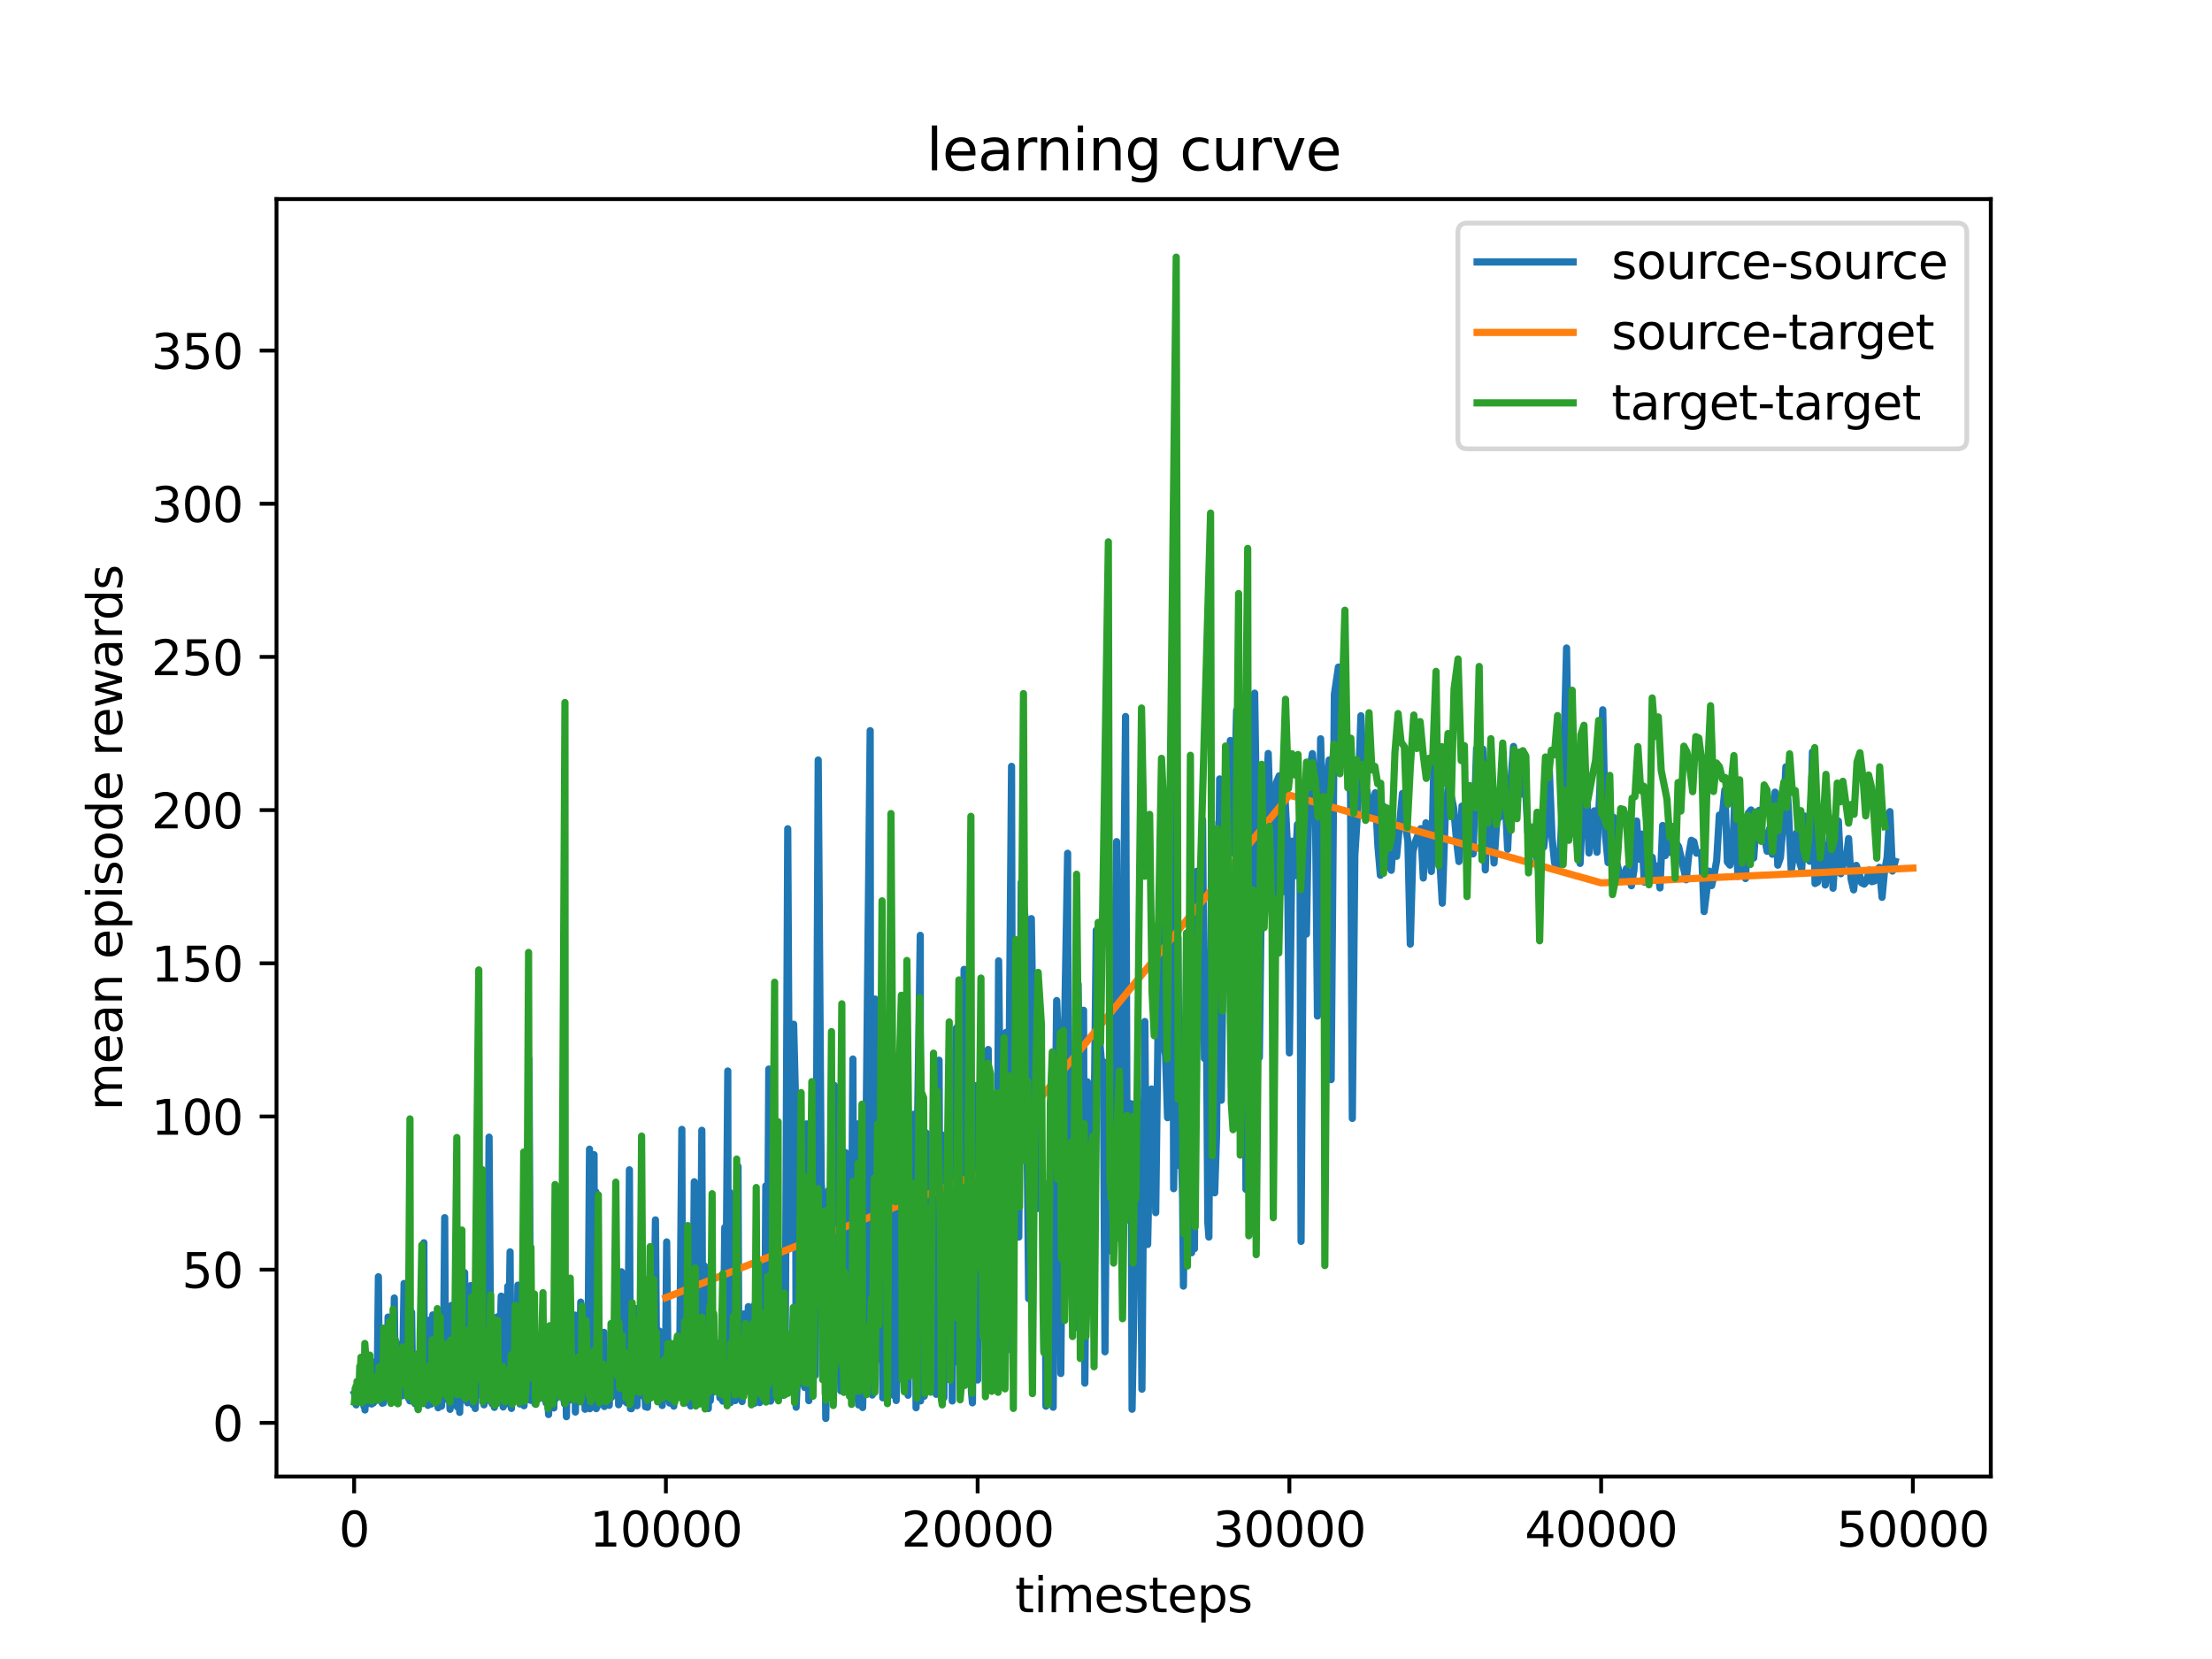 <?xml version="1.0" encoding="utf-8" standalone="no"?>
<!DOCTYPE svg PUBLIC "-//W3C//DTD SVG 1.1//EN"
  "http://www.w3.org/Graphics/SVG/1.1/DTD/svg11.dtd">
<svg xmlns:xlink="http://www.w3.org/1999/xlink" width="460.8pt" height="345.6pt" viewBox="0 0 460.8 345.6" xmlns="http://www.w3.org/2000/svg" version="1.1">
 <defs>
  <style type="text/css">*{stroke-linejoin: round; stroke-linecap: butt}</style>
 </defs>
 <g id="figure_1">
  <g id="patch_1">
   <path d="M 0 345.6 
L 460.8 345.6 
L 460.8 0 
L 0 0 
z
" style="fill: #ffffff"/>
  </g>
  <g id="axes_1">
   <g id="patch_2">
    <path d="M 57.6 307.584 
L 414.72 307.584 
L 414.72 41.472 
L 57.6 41.472 
z
" style="fill: #ffffff"/>
   </g>
   <g id="matplotlib.axis_1">
    <g id="xtick_1">
     <g id="line2d_1">
      <defs>
       <path id="me30d020378" d="M 0 0 
L 0 3.5 
" style="stroke: #000000; stroke-width: 0.8"/>
      </defs>
      <g>
       <use xlink:href="#me30d020378" x="73.774" y="307.584" style="stroke: #000000; stroke-width: 0.8"/>
      </g>
     </g>
     <g id="text_1">
      <!-- 0 -->
      <g transform="translate(70.593 322.182) scale(0.1 -0.1)">
       <defs>
        <path id="DejaVuSans-30" d="M 2034 4250 
Q 1547 4250 1301 3770 
Q 1056 3291 1056 2328 
Q 1056 1369 1301 889 
Q 1547 409 2034 409 
Q 2525 409 2770 889 
Q 3016 1369 3016 2328 
Q 3016 3291 2770 3770 
Q 2525 4250 2034 4250 
z
M 2034 4750 
Q 2819 4750 3233 4129 
Q 3647 3509 3647 2328 
Q 3647 1150 3233 529 
Q 2819 -91 2034 -91 
Q 1250 -91 836 529 
Q 422 1150 422 2328 
Q 422 3509 836 4129 
Q 1250 4750 2034 4750 
z
" transform="scale(0.016)"/>
       </defs>
       <use xlink:href="#DejaVuSans-30"/>
      </g>
     </g>
    </g>
    <g id="xtick_2">
     <g id="line2d_2">
      <g>
       <use xlink:href="#me30d020378" x="138.717" y="307.584" style="stroke: #000000; stroke-width: 0.8"/>
      </g>
     </g>
     <g id="text_2">
      <!-- 10000 -->
      <g transform="translate(122.811 322.182) scale(0.1 -0.1)">
       <defs>
        <path id="DejaVuSans-31" d="M 794 531 
L 1825 531 
L 1825 4091 
L 703 3866 
L 703 4441 
L 1819 4666 
L 2450 4666 
L 2450 531 
L 3481 531 
L 3481 0 
L 794 0 
L 794 531 
z
" transform="scale(0.016)"/>
       </defs>
       <use xlink:href="#DejaVuSans-31"/>
       <use xlink:href="#DejaVuSans-30" x="63.623"/>
       <use xlink:href="#DejaVuSans-30" x="127.246"/>
       <use xlink:href="#DejaVuSans-30" x="190.869"/>
       <use xlink:href="#DejaVuSans-30" x="254.492"/>
      </g>
     </g>
    </g>
    <g id="xtick_3">
     <g id="line2d_3">
      <g>
       <use xlink:href="#me30d020378" x="203.659" y="307.584" style="stroke: #000000; stroke-width: 0.8"/>
      </g>
     </g>
     <g id="text_3">
      <!-- 20000 -->
      <g transform="translate(187.753 322.182) scale(0.1 -0.1)">
       <defs>
        <path id="DejaVuSans-32" d="M 1228 531 
L 3431 531 
L 3431 0 
L 469 0 
L 469 531 
Q 828 903 1448 1529 
Q 2069 2156 2228 2338 
Q 2531 2678 2651 2914 
Q 2772 3150 2772 3378 
Q 2772 3750 2511 3984 
Q 2250 4219 1831 4219 
Q 1534 4219 1204 4116 
Q 875 4013 500 3803 
L 500 4441 
Q 881 4594 1212 4672 
Q 1544 4750 1819 4750 
Q 2544 4750 2975 4387 
Q 3406 4025 3406 3419 
Q 3406 3131 3298 2873 
Q 3191 2616 2906 2266 
Q 2828 2175 2409 1742 
Q 1991 1309 1228 531 
z
" transform="scale(0.016)"/>
       </defs>
       <use xlink:href="#DejaVuSans-32"/>
       <use xlink:href="#DejaVuSans-30" x="63.623"/>
       <use xlink:href="#DejaVuSans-30" x="127.246"/>
       <use xlink:href="#DejaVuSans-30" x="190.869"/>
       <use xlink:href="#DejaVuSans-30" x="254.492"/>
      </g>
     </g>
    </g>
    <g id="xtick_4">
     <g id="line2d_4">
      <g>
       <use xlink:href="#me30d020378" x="268.602" y="307.584" style="stroke: #000000; stroke-width: 0.8"/>
      </g>
     </g>
     <g id="text_4">
      <!-- 30000 -->
      <g transform="translate(252.696 322.182) scale(0.1 -0.1)">
       <defs>
        <path id="DejaVuSans-33" d="M 2597 2516 
Q 3050 2419 3304 2112 
Q 3559 1806 3559 1356 
Q 3559 666 3084 287 
Q 2609 -91 1734 -91 
Q 1441 -91 1130 -33 
Q 819 25 488 141 
L 488 750 
Q 750 597 1062 519 
Q 1375 441 1716 441 
Q 2309 441 2620 675 
Q 2931 909 2931 1356 
Q 2931 1769 2642 2001 
Q 2353 2234 1838 2234 
L 1294 2234 
L 1294 2753 
L 1863 2753 
Q 2328 2753 2575 2939 
Q 2822 3125 2822 3475 
Q 2822 3834 2567 4026 
Q 2313 4219 1838 4219 
Q 1578 4219 1281 4162 
Q 984 4106 628 3988 
L 628 4550 
Q 988 4650 1302 4700 
Q 1616 4750 1894 4750 
Q 2613 4750 3031 4423 
Q 3450 4097 3450 3541 
Q 3450 3153 3228 2886 
Q 3006 2619 2597 2516 
z
" transform="scale(0.016)"/>
       </defs>
       <use xlink:href="#DejaVuSans-33"/>
       <use xlink:href="#DejaVuSans-30" x="63.623"/>
       <use xlink:href="#DejaVuSans-30" x="127.246"/>
       <use xlink:href="#DejaVuSans-30" x="190.869"/>
       <use xlink:href="#DejaVuSans-30" x="254.492"/>
      </g>
     </g>
    </g>
    <g id="xtick_5">
     <g id="line2d_5">
      <g>
       <use xlink:href="#me30d020378" x="333.545" y="307.584" style="stroke: #000000; stroke-width: 0.8"/>
      </g>
     </g>
     <g id="text_5">
      <!-- 40000 -->
      <g transform="translate(317.638 322.182) scale(0.1 -0.1)">
       <defs>
        <path id="DejaVuSans-34" d="M 2419 4116 
L 825 1625 
L 2419 1625 
L 2419 4116 
z
M 2253 4666 
L 3047 4666 
L 3047 1625 
L 3713 1625 
L 3713 1100 
L 3047 1100 
L 3047 0 
L 2419 0 
L 2419 1100 
L 313 1100 
L 313 1709 
L 2253 4666 
z
" transform="scale(0.016)"/>
       </defs>
       <use xlink:href="#DejaVuSans-34"/>
       <use xlink:href="#DejaVuSans-30" x="63.623"/>
       <use xlink:href="#DejaVuSans-30" x="127.246"/>
       <use xlink:href="#DejaVuSans-30" x="190.869"/>
       <use xlink:href="#DejaVuSans-30" x="254.492"/>
      </g>
     </g>
    </g>
    <g id="xtick_6">
     <g id="line2d_6">
      <g>
       <use xlink:href="#me30d020378" x="398.487" y="307.584" style="stroke: #000000; stroke-width: 0.8"/>
      </g>
     </g>
     <g id="text_6">
      <!-- 50000 -->
      <g transform="translate(382.581 322.182) scale(0.1 -0.1)">
       <defs>
        <path id="DejaVuSans-35" d="M 691 4666 
L 3169 4666 
L 3169 4134 
L 1269 4134 
L 1269 2991 
Q 1406 3038 1543 3061 
Q 1681 3084 1819 3084 
Q 2600 3084 3056 2656 
Q 3513 2228 3513 1497 
Q 3513 744 3044 326 
Q 2575 -91 1722 -91 
Q 1428 -91 1123 -41 
Q 819 9 494 109 
L 494 744 
Q 775 591 1075 516 
Q 1375 441 1709 441 
Q 2250 441 2565 725 
Q 2881 1009 2881 1497 
Q 2881 1984 2565 2268 
Q 2250 2553 1709 2553 
Q 1456 2553 1204 2497 
Q 953 2441 691 2322 
L 691 4666 
z
" transform="scale(0.016)"/>
       </defs>
       <use xlink:href="#DejaVuSans-35"/>
       <use xlink:href="#DejaVuSans-30" x="63.623"/>
       <use xlink:href="#DejaVuSans-30" x="127.246"/>
       <use xlink:href="#DejaVuSans-30" x="190.869"/>
       <use xlink:href="#DejaVuSans-30" x="254.492"/>
      </g>
     </g>
    </g>
    <g id="text_7">
     <!-- timesteps -->
     <g transform="translate(211.444 335.861) scale(0.1 -0.1)">
      <defs>
       <path id="DejaVuSans-74" d="M 1172 4494 
L 1172 3500 
L 2356 3500 
L 2356 3053 
L 1172 3053 
L 1172 1153 
Q 1172 725 1289 603 
Q 1406 481 1766 481 
L 2356 481 
L 2356 0 
L 1766 0 
Q 1100 0 847 248 
Q 594 497 594 1153 
L 594 3053 
L 172 3053 
L 172 3500 
L 594 3500 
L 594 4494 
L 1172 4494 
z
" transform="scale(0.016)"/>
       <path id="DejaVuSans-69" d="M 603 3500 
L 1178 3500 
L 1178 0 
L 603 0 
L 603 3500 
z
M 603 4863 
L 1178 4863 
L 1178 4134 
L 603 4134 
L 603 4863 
z
" transform="scale(0.016)"/>
       <path id="DejaVuSans-6d" d="M 3328 2828 
Q 3544 3216 3844 3400 
Q 4144 3584 4550 3584 
Q 5097 3584 5394 3201 
Q 5691 2819 5691 2113 
L 5691 0 
L 5113 0 
L 5113 2094 
Q 5113 2597 4934 2840 
Q 4756 3084 4391 3084 
Q 3944 3084 3684 2787 
Q 3425 2491 3425 1978 
L 3425 0 
L 2847 0 
L 2847 2094 
Q 2847 2600 2669 2842 
Q 2491 3084 2119 3084 
Q 1678 3084 1418 2786 
Q 1159 2488 1159 1978 
L 1159 0 
L 581 0 
L 581 3500 
L 1159 3500 
L 1159 2956 
Q 1356 3278 1631 3431 
Q 1906 3584 2284 3584 
Q 2666 3584 2933 3390 
Q 3200 3197 3328 2828 
z
" transform="scale(0.016)"/>
       <path id="DejaVuSans-65" d="M 3597 1894 
L 3597 1613 
L 953 1613 
Q 991 1019 1311 708 
Q 1631 397 2203 397 
Q 2534 397 2845 478 
Q 3156 559 3463 722 
L 3463 178 
Q 3153 47 2828 -22 
Q 2503 -91 2169 -91 
Q 1331 -91 842 396 
Q 353 884 353 1716 
Q 353 2575 817 3079 
Q 1281 3584 2069 3584 
Q 2775 3584 3186 3129 
Q 3597 2675 3597 1894 
z
M 3022 2063 
Q 3016 2534 2758 2815 
Q 2500 3097 2075 3097 
Q 1594 3097 1305 2825 
Q 1016 2553 972 2059 
L 3022 2063 
z
" transform="scale(0.016)"/>
       <path id="DejaVuSans-73" d="M 2834 3397 
L 2834 2853 
Q 2591 2978 2328 3040 
Q 2066 3103 1784 3103 
Q 1356 3103 1142 2972 
Q 928 2841 928 2578 
Q 928 2378 1081 2264 
Q 1234 2150 1697 2047 
L 1894 2003 
Q 2506 1872 2764 1633 
Q 3022 1394 3022 966 
Q 3022 478 2636 193 
Q 2250 -91 1575 -91 
Q 1294 -91 989 -36 
Q 684 19 347 128 
L 347 722 
Q 666 556 975 473 
Q 1284 391 1588 391 
Q 1994 391 2212 530 
Q 2431 669 2431 922 
Q 2431 1156 2273 1281 
Q 2116 1406 1581 1522 
L 1381 1569 
Q 847 1681 609 1914 
Q 372 2147 372 2553 
Q 372 3047 722 3315 
Q 1072 3584 1716 3584 
Q 2034 3584 2315 3537 
Q 2597 3491 2834 3397 
z
" transform="scale(0.016)"/>
       <path id="DejaVuSans-70" d="M 1159 525 
L 1159 -1331 
L 581 -1331 
L 581 3500 
L 1159 3500 
L 1159 2969 
Q 1341 3281 1617 3432 
Q 1894 3584 2278 3584 
Q 2916 3584 3314 3078 
Q 3713 2572 3713 1747 
Q 3713 922 3314 415 
Q 2916 -91 2278 -91 
Q 1894 -91 1617 61 
Q 1341 213 1159 525 
z
M 3116 1747 
Q 3116 2381 2855 2742 
Q 2594 3103 2138 3103 
Q 1681 3103 1420 2742 
Q 1159 2381 1159 1747 
Q 1159 1113 1420 752 
Q 1681 391 2138 391 
Q 2594 391 2855 752 
Q 3116 1113 3116 1747 
z
" transform="scale(0.016)"/>
      </defs>
      <use xlink:href="#DejaVuSans-74"/>
      <use xlink:href="#DejaVuSans-69" x="39.209"/>
      <use xlink:href="#DejaVuSans-6d" x="66.992"/>
      <use xlink:href="#DejaVuSans-65" x="164.404"/>
      <use xlink:href="#DejaVuSans-73" x="225.928"/>
      <use xlink:href="#DejaVuSans-74" x="278.027"/>
      <use xlink:href="#DejaVuSans-65" x="317.236"/>
      <use xlink:href="#DejaVuSans-70" x="378.76"/>
      <use xlink:href="#DejaVuSans-73" x="442.236"/>
     </g>
    </g>
   </g>
   <g id="matplotlib.axis_2">
    <g id="ytick_1">
     <g id="line2d_7">
      <defs>
       <path id="md73b7f9ef2" d="M 0 0 
L -3.5 0 
" style="stroke: #000000; stroke-width: 0.8"/>
      </defs>
      <g>
       <use xlink:href="#md73b7f9ef2" x="57.6" y="296.401" style="stroke: #000000; stroke-width: 0.8"/>
      </g>
     </g>
     <g id="text_8">
      <!-- 0 -->
      <g transform="translate(44.237 300.201) scale(0.1 -0.1)">
       <use xlink:href="#DejaVuSans-30"/>
      </g>
     </g>
    </g>
    <g id="ytick_2">
     <g id="line2d_8">
      <g>
       <use xlink:href="#md73b7f9ef2" x="57.6" y="264.491" style="stroke: #000000; stroke-width: 0.8"/>
      </g>
     </g>
     <g id="text_9">
      <!-- 50 -->
      <g transform="translate(37.875 268.29) scale(0.1 -0.1)">
       <use xlink:href="#DejaVuSans-35"/>
       <use xlink:href="#DejaVuSans-30" x="63.623"/>
      </g>
     </g>
    </g>
    <g id="ytick_3">
     <g id="line2d_9">
      <g>
       <use xlink:href="#md73b7f9ef2" x="57.6" y="232.581" style="stroke: #000000; stroke-width: 0.8"/>
      </g>
     </g>
     <g id="text_10">
      <!-- 100 -->
      <g transform="translate(31.512 236.38) scale(0.1 -0.1)">
       <use xlink:href="#DejaVuSans-31"/>
       <use xlink:href="#DejaVuSans-30" x="63.623"/>
       <use xlink:href="#DejaVuSans-30" x="127.246"/>
      </g>
     </g>
    </g>
    <g id="ytick_4">
     <g id="line2d_10">
      <g>
       <use xlink:href="#md73b7f9ef2" x="57.6" y="200.67" style="stroke: #000000; stroke-width: 0.8"/>
      </g>
     </g>
     <g id="text_11">
      <!-- 150 -->
      <g transform="translate(31.512 204.469) scale(0.1 -0.1)">
       <use xlink:href="#DejaVuSans-31"/>
       <use xlink:href="#DejaVuSans-35" x="63.623"/>
       <use xlink:href="#DejaVuSans-30" x="127.246"/>
      </g>
     </g>
    </g>
    <g id="ytick_5">
     <g id="line2d_11">
      <g>
       <use xlink:href="#md73b7f9ef2" x="57.6" y="168.76" style="stroke: #000000; stroke-width: 0.8"/>
      </g>
     </g>
     <g id="text_12">
      <!-- 200 -->
      <g transform="translate(31.512 172.559) scale(0.1 -0.1)">
       <use xlink:href="#DejaVuSans-32"/>
       <use xlink:href="#DejaVuSans-30" x="63.623"/>
       <use xlink:href="#DejaVuSans-30" x="127.246"/>
      </g>
     </g>
    </g>
    <g id="ytick_6">
     <g id="line2d_12">
      <g>
       <use xlink:href="#md73b7f9ef2" x="57.6" y="136.849" style="stroke: #000000; stroke-width: 0.8"/>
      </g>
     </g>
     <g id="text_13">
      <!-- 250 -->
      <g transform="translate(31.512 140.648) scale(0.1 -0.1)">
       <use xlink:href="#DejaVuSans-32"/>
       <use xlink:href="#DejaVuSans-35" x="63.623"/>
       <use xlink:href="#DejaVuSans-30" x="127.246"/>
      </g>
     </g>
    </g>
    <g id="ytick_7">
     <g id="line2d_13">
      <g>
       <use xlink:href="#md73b7f9ef2" x="57.6" y="104.939" style="stroke: #000000; stroke-width: 0.8"/>
      </g>
     </g>
     <g id="text_14">
      <!-- 300 -->
      <g transform="translate(31.512 108.738) scale(0.1 -0.1)">
       <use xlink:href="#DejaVuSans-33"/>
       <use xlink:href="#DejaVuSans-30" x="63.623"/>
       <use xlink:href="#DejaVuSans-30" x="127.246"/>
      </g>
     </g>
    </g>
    <g id="ytick_8">
     <g id="line2d_14">
      <g>
       <use xlink:href="#md73b7f9ef2" x="57.6" y="73.028" style="stroke: #000000; stroke-width: 0.8"/>
      </g>
     </g>
     <g id="text_15">
      <!-- 350 -->
      <g transform="translate(31.512 76.828) scale(0.1 -0.1)">
       <use xlink:href="#DejaVuSans-33"/>
       <use xlink:href="#DejaVuSans-35" x="63.623"/>
       <use xlink:href="#DejaVuSans-30" x="127.246"/>
      </g>
     </g>
    </g>
    <g id="text_16">
     <!-- mean episode rewards -->
     <g transform="translate(25.433 231.36) rotate(-90) scale(0.1 -0.1)">
      <defs>
       <path id="DejaVuSans-61" d="M 2194 1759 
Q 1497 1759 1228 1600 
Q 959 1441 959 1056 
Q 959 750 1161 570 
Q 1363 391 1709 391 
Q 2188 391 2477 730 
Q 2766 1069 2766 1631 
L 2766 1759 
L 2194 1759 
z
M 3341 1997 
L 3341 0 
L 2766 0 
L 2766 531 
Q 2569 213 2275 61 
Q 1981 -91 1556 -91 
Q 1019 -91 701 211 
Q 384 513 384 1019 
Q 384 1609 779 1909 
Q 1175 2209 1959 2209 
L 2766 2209 
L 2766 2266 
Q 2766 2663 2505 2880 
Q 2244 3097 1772 3097 
Q 1472 3097 1187 3025 
Q 903 2953 641 2809 
L 641 3341 
Q 956 3463 1253 3523 
Q 1550 3584 1831 3584 
Q 2591 3584 2966 3190 
Q 3341 2797 3341 1997 
z
" transform="scale(0.016)"/>
       <path id="DejaVuSans-6e" d="M 3513 2113 
L 3513 0 
L 2938 0 
L 2938 2094 
Q 2938 2591 2744 2837 
Q 2550 3084 2163 3084 
Q 1697 3084 1428 2787 
Q 1159 2491 1159 1978 
L 1159 0 
L 581 0 
L 581 3500 
L 1159 3500 
L 1159 2956 
Q 1366 3272 1645 3428 
Q 1925 3584 2291 3584 
Q 2894 3584 3203 3211 
Q 3513 2838 3513 2113 
z
" transform="scale(0.016)"/>
       <path id="DejaVuSans-20" transform="scale(0.016)"/>
       <path id="DejaVuSans-6f" d="M 1959 3097 
Q 1497 3097 1228 2736 
Q 959 2375 959 1747 
Q 959 1119 1226 758 
Q 1494 397 1959 397 
Q 2419 397 2687 759 
Q 2956 1122 2956 1747 
Q 2956 2369 2687 2733 
Q 2419 3097 1959 3097 
z
M 1959 3584 
Q 2709 3584 3137 3096 
Q 3566 2609 3566 1747 
Q 3566 888 3137 398 
Q 2709 -91 1959 -91 
Q 1206 -91 779 398 
Q 353 888 353 1747 
Q 353 2609 779 3096 
Q 1206 3584 1959 3584 
z
" transform="scale(0.016)"/>
       <path id="DejaVuSans-64" d="M 2906 2969 
L 2906 4863 
L 3481 4863 
L 3481 0 
L 2906 0 
L 2906 525 
Q 2725 213 2448 61 
Q 2172 -91 1784 -91 
Q 1150 -91 751 415 
Q 353 922 353 1747 
Q 353 2572 751 3078 
Q 1150 3584 1784 3584 
Q 2172 3584 2448 3432 
Q 2725 3281 2906 2969 
z
M 947 1747 
Q 947 1113 1208 752 
Q 1469 391 1925 391 
Q 2381 391 2643 752 
Q 2906 1113 2906 1747 
Q 2906 2381 2643 2742 
Q 2381 3103 1925 3103 
Q 1469 3103 1208 2742 
Q 947 2381 947 1747 
z
" transform="scale(0.016)"/>
       <path id="DejaVuSans-72" d="M 2631 2963 
Q 2534 3019 2420 3045 
Q 2306 3072 2169 3072 
Q 1681 3072 1420 2755 
Q 1159 2438 1159 1844 
L 1159 0 
L 581 0 
L 581 3500 
L 1159 3500 
L 1159 2956 
Q 1341 3275 1631 3429 
Q 1922 3584 2338 3584 
Q 2397 3584 2469 3576 
Q 2541 3569 2628 3553 
L 2631 2963 
z
" transform="scale(0.016)"/>
       <path id="DejaVuSans-77" d="M 269 3500 
L 844 3500 
L 1563 769 
L 2278 3500 
L 2956 3500 
L 3675 769 
L 4391 3500 
L 4966 3500 
L 4050 0 
L 3372 0 
L 2619 2869 
L 1863 0 
L 1184 0 
L 269 3500 
z
" transform="scale(0.016)"/>
      </defs>
      <use xlink:href="#DejaVuSans-6d"/>
      <use xlink:href="#DejaVuSans-65" x="97.412"/>
      <use xlink:href="#DejaVuSans-61" x="158.936"/>
      <use xlink:href="#DejaVuSans-6e" x="220.215"/>
      <use xlink:href="#DejaVuSans-20" x="283.594"/>
      <use xlink:href="#DejaVuSans-65" x="315.381"/>
      <use xlink:href="#DejaVuSans-70" x="376.904"/>
      <use xlink:href="#DejaVuSans-69" x="440.381"/>
      <use xlink:href="#DejaVuSans-73" x="468.164"/>
      <use xlink:href="#DejaVuSans-6f" x="520.264"/>
      <use xlink:href="#DejaVuSans-64" x="581.445"/>
      <use xlink:href="#DejaVuSans-65" x="644.922"/>
      <use xlink:href="#DejaVuSans-20" x="706.445"/>
      <use xlink:href="#DejaVuSans-72" x="738.232"/>
      <use xlink:href="#DejaVuSans-65" x="777.096"/>
      <use xlink:href="#DejaVuSans-77" x="838.619"/>
      <use xlink:href="#DejaVuSans-61" x="920.406"/>
      <use xlink:href="#DejaVuSans-72" x="981.686"/>
      <use xlink:href="#DejaVuSans-64" x="1021.049"/>
      <use xlink:href="#DejaVuSans-73" x="1084.525"/>
     </g>
    </g>
   </g>
   <g id="line2d_15">
    <path d="M 73.846 290.333 
L 73.924 290.524 
L 74.015 292.32 
L 74.105 290.439 
L 74.203 292.66 
L 74.398 289.68 
L 74.502 289.944 
L 74.606 288.905 
L 74.716 289.049 
L 74.839 290.67 
L 74.963 288.992 
L 75.093 289.497 
L 75.222 283.367 
L 75.359 291.767 
L 75.424 291.649 
L 75.586 283.49 
L 75.645 291.805 
L 75.826 292.998 
L 75.917 291.533 
L 76.028 293.726 
L 76.151 287.554 
L 76.255 288.849 
L 76.353 287.115 
L 76.463 290.818 
L 76.684 292.404 
L 77.145 284.641 
L 77.236 291.934 
L 77.353 290.895 
L 77.418 292.487 
L 77.547 285.814 
L 77.742 283.74 
L 77.801 292.259 
L 77.95 286.212 
L 78.19 291.421 
L 78.301 287.71 
L 78.424 288.285 
L 78.489 291.676 
L 78.606 285.872 
L 78.827 265.97 
L 78.989 283.955 
L 79.229 277.748 
L 79.301 290.924 
L 79.437 284.535 
L 79.619 292.32 
L 79.788 291.912 
L 79.872 292.257 
L 80.074 283.676 
L 80.204 290.341 
L 80.314 287.59 
L 80.405 290.127 
L 80.665 285.823 
L 80.847 274.369 
L 80.97 286.932 
L 81.178 276.802 
L 81.386 291.94 
L 81.541 279.676 
L 81.626 291.111 
L 81.782 284.035 
L 81.899 291.195 
L 82.139 270.392 
L 82.353 292.058 
L 82.464 286.23 
L 82.555 289.23 
L 82.684 289.335 
L 83.197 283.539 
L 83.353 289.249 
L 83.457 288.924 
L 83.6 279.926 
L 83.795 290.78 
L 84.178 267.37 
L 84.301 286.109 
L 84.483 288.952 
L 84.756 272.783 
L 84.99 289.76 
L 85.087 291.28 
L 85.302 289.066 
L 85.386 291.835 
L 85.535 288.108 
L 85.743 273.362 
L 85.97 290.657 
L 86.133 290.494 
L 86.282 284.102 
L 86.477 292.445 
L 86.594 285.014 
L 86.672 290.027 
L 86.795 283.928 
L 86.88 288.452 
L 86.99 287.883 
L 87.075 293.503 
L 87.211 282.096 
L 87.354 291.766 
L 87.419 291.579 
L 87.497 291.826 
L 87.763 287.347 
L 88.068 274.762 
L 88.302 258.887 
L 88.386 290.467 
L 88.529 288.758 
L 88.614 290.739 
L 88.77 283.107 
L 88.841 291.517 
L 89.088 286.362 
L 89.146 292.767 
L 89.244 290.744 
L 89.419 275.008 
L 89.64 292.281 
L 89.731 290.885 
L 89.815 292.501 
L 90.153 273.915 
L 90.315 283.244 
L 90.523 275.939 
L 90.659 289.442 
L 90.789 291.27 
L 90.88 290.823 
L 90.945 292.344 
L 91.043 291.023 
L 91.27 293.263 
L 91.367 287.56 
L 91.53 285.794 
L 91.588 292.866 
L 91.919 287.381 
L 91.971 292.934 
L 92.056 291.084 
L 92.147 290.48 
L 92.237 291.748 
L 92.322 289.374 
L 92.64 253.653 
L 92.828 290.148 
L 92.965 290.494 
L 93.069 286.447 
L 93.134 291.369 
L 93.251 289.788 
L 93.432 291.03 
L 93.536 288.788 
L 93.751 293.595 
L 93.829 291.053 
L 93.881 293.06 
L 94.075 271.929 
L 94.42 287.626 
L 94.549 282.804 
L 94.712 282.442 
L 94.835 284.227 
L 94.913 291.519 
L 95.004 290.036 
L 95.082 291.666 
L 95.186 287.152 
L 95.264 293.087 
L 95.4 287.313 
L 95.543 290.981 
L 95.66 289.947 
L 95.764 294.222 
L 95.959 284.865 
L 96.108 285.22 
L 96.303 270.403 
L 96.576 291.601 
L 96.796 265.117 
L 97.03 291.34 
L 97.335 275.31 
L 97.413 292.235 
L 97.504 288.551 
L 97.602 291.005 
L 98.082 267.806 
L 98.225 288.789 
L 98.414 282.883 
L 98.537 292.668 
L 98.771 287.127 
L 99.004 293.426 
L 99.375 253.895 
L 99.479 287.124 
L 99.667 290.611 
L 99.771 289.57 
L 99.966 282.013 
L 100.212 283.957 
L 100.479 260.157 
L 100.699 291.135 
L 100.823 292.652 
L 101.037 264.375 
L 101.122 290.765 
L 101.226 290.044 
L 101.381 279.174 
L 101.485 288.163 
L 101.881 236.885 
L 102.304 292.088 
L 102.381 291.131 
L 102.485 291.392 
L 102.544 292.455 
L 102.68 282.385 
L 102.784 290.161 
L 102.908 284.195 
L 102.992 293.181 
L 103.109 286.461 
L 103.297 286.481 
L 103.583 274.331 
L 103.706 288.329 
L 103.986 279.402 
L 104.167 278.567 
L 104.414 270.008 
L 104.499 290.426 
L 104.622 288.155 
L 104.823 293.1 
L 104.901 290.045 
L 104.986 291.229 
L 105.096 290.501 
L 105.304 275.847 
L 105.44 292.474 
L 105.557 291.44 
L 105.778 267.975 
L 105.921 283.282 
L 106.259 260.781 
L 106.447 291.195 
L 106.544 293.403 
L 106.739 286.898 
L 106.837 289.734 
L 107.012 286.001 
L 107.103 287.718 
L 107.207 286.483 
L 107.311 287.952 
L 107.486 284.348 
L 107.564 290.958 
L 107.876 267.722 
L 107.98 287.952 
L 108.2 286.622 
L 108.304 292.484 
L 108.382 291.5 
L 108.486 289.06 
L 108.668 272.575 
L 108.895 290.034 
L 109.051 284.868 
L 109.168 292.84 
L 109.369 270.24 
L 109.441 291.533 
L 109.525 288.832 
L 109.662 287.077 
L 109.739 291.612 
L 110.201 220.602 
L 110.545 291.719 
L 110.74 284.971 
L 110.941 289.327 
L 111.103 291.559 
L 111.227 286.145 
L 111.441 292.423 
L 111.649 289.94 
L 111.798 279.395 
L 111.987 291.6 
L 112.058 289.683 
L 112.22 290.578 
L 112.344 285.219 
L 112.526 284.857 
L 112.642 289.897 
L 112.902 281.504 
L 112.98 290.755 
L 113.233 286.394 
L 113.428 291.188 
L 113.532 290.894 
L 113.604 290.573 
L 113.72 288.042 
L 113.779 292.278 
L 113.87 291.057 
L 114.065 277.404 
L 114.149 292.355 
L 114.279 294.679 
L 114.363 289.226 
L 114.506 287.927 
L 114.571 292.202 
L 114.844 280.514 
L 115.097 291.369 
L 115.214 288.931 
L 115.377 293.31 
L 115.526 284.854 
L 115.636 286.204 
L 115.721 291.42 
L 115.942 274.017 
L 116.078 289.156 
L 116.351 279.251 
L 116.474 282.854 
L 116.571 290.43 
L 116.649 290.34 
L 116.857 286.892 
L 116.955 289.647 
L 117.292 276.555 
L 117.507 291.737 
L 117.604 292.455 
L 117.669 292.091 
L 117.87 288.048 
L 117.994 295.124 
L 118.065 290.74 
L 118.221 291.343 
L 118.487 280.033 
L 118.598 289.798 
L 118.708 289.469 
L 118.812 291.636 
L 118.909 288.084 
L 119.117 289.081 
L 119.195 291.174 
L 119.299 287.751 
L 119.396 291.541 
L 119.812 273.968 
L 119.864 294.158 
L 120.215 277.983 
L 120.312 288.983 
L 120.526 288.204 
L 120.624 289.867 
L 120.747 285.158 
L 120.981 271.258 
L 121.169 289.12 
L 121.267 290.897 
L 121.656 278.173 
L 121.877 293.577 
L 122.053 290.238 
L 122.234 290.978 
L 122.462 285.589 
L 122.806 239.391 
L 122.864 293.464 
L 123.319 258.024 
L 123.754 240.535 
L 123.858 287.747 
L 124.131 248.294 
L 124.202 293.45 
L 124.326 289.382 
L 124.41 293.037 
L 124.663 281.776 
L 124.735 290.635 
L 124.904 289.265 
L 124.988 292.197 
L 125.176 286.351 
L 125.371 290.627 
L 125.56 291.88 
L 125.826 277.55 
L 125.904 293.003 
L 126.027 286.927 
L 126.131 291.017 
L 126.235 285.989 
L 126.378 286.539 
L 126.508 288.301 
L 126.664 291.801 
L 126.793 284.37 
L 126.923 292.756 
L 127.034 286.293 
L 127.118 287.535 
L 127.209 290.379 
L 127.3 288.284 
L 127.436 291.051 
L 127.755 281.41 
L 127.871 290.558 
L 128.151 270.393 
L 128.352 289.505 
L 128.462 285.334 
L 128.566 287.173 
L 128.807 275.275 
L 128.872 292.633 
L 128.975 286.065 
L 129.079 286.957 
L 129.463 264.935 
L 129.768 291.851 
L 129.865 290.31 
L 129.943 291.449 
L 130.216 278.15 
L 130.307 288.016 
L 130.534 286.557 
L 130.593 292.257 
L 130.787 285.929 
L 131.119 243.692 
L 131.32 293.433 
L 131.456 290.519 
L 131.541 293.461 
L 131.69 286.14 
L 131.781 292.808 
L 131.911 285.975 
L 131.969 292.354 
L 132.125 289.161 
L 132.411 272.592 
L 132.697 292.842 
L 132.892 273.531 
L 133.138 290.78 
L 133.229 290.07 
L 133.437 283.849 
L 133.515 290.218 
L 133.638 288.643 
L 134.145 268.074 
L 134.307 291.299 
L 134.392 291.1 
L 134.476 293.057 
L 134.736 283.641 
L 134.879 293.167 
L 135.152 285.834 
L 135.242 288.617 
L 135.411 279.142 
L 135.535 291.209 
L 135.84 260.966 
L 135.97 284.83 
L 136.249 274.824 
L 136.541 254.126 
L 136.743 278.884 
L 137.035 288.3 
L 137.171 290.012 
L 137.366 277.293 
L 137.626 285.674 
L 137.762 290.278 
L 137.873 287.603 
L 137.951 292.791 
L 138.067 289.232 
L 138.21 291.543 
L 138.379 277.503 
L 138.496 288.606 
L 138.606 288.196 
L 138.879 258.711 
L 139.223 290.155 
L 139.327 290.284 
L 139.431 285.677 
L 139.509 292.295 
L 139.6 290.597 
L 139.925 287.333 
L 140.016 292.193 
L 140.107 291.322 
L 140.178 291.167 
L 140.308 287.357 
L 140.366 292.927 
L 140.548 281.997 
L 140.763 282.653 
L 140.86 289.68 
L 141.087 279.131 
L 141.263 290.408 
L 141.341 289.308 
L 141.418 290.345 
L 141.581 284.381 
L 142.042 235.271 
L 142.198 290.175 
L 142.354 281.424 
L 142.477 283.067 
L 142.568 291.329 
L 142.659 290.687 
L 142.724 292.253 
L 142.938 285.55 
L 143.094 283.756 
L 143.243 289.48 
L 143.373 286.701 
L 143.497 290.92 
L 143.646 290.208 
L 143.769 283.865 
L 143.88 292.887 
L 144.042 277.896 
L 144.276 283.542 
L 144.633 246.179 
L 144.75 292.538 
L 144.867 286.508 
L 144.958 289.936 
L 145.055 288.821 
L 145.276 292.417 
L 145.393 287.511 
L 145.594 283.898 
L 145.679 291.922 
L 145.776 290.163 
L 146.205 235.46 
L 146.413 291.098 
L 146.484 292.514 
L 146.757 263.717 
L 147.192 290.62 
L 147.471 278.351 
L 147.556 293.431 
L 147.906 269.591 
L 147.978 291.775 
L 148.108 285.791 
L 148.211 290.241 
L 148.315 290.201 
L 148.653 274.213 
L 148.776 288.301 
L 148.932 279.471 
L 149.166 289.808 
L 149.361 281.057 
L 149.64 287.888 
L 149.757 285.888 
L 149.971 291.198 
L 150.199 286.966 
L 150.309 286.46 
L 150.387 289.878 
L 150.569 291.883 
L 150.985 255.708 
L 151.069 289.063 
L 151.614 223.102 
L 151.712 290.839 
L 152.05 248.417 
L 152.186 292.194 
L 152.316 282.077 
L 152.478 279.66 
L 152.543 291.414 
L 152.907 284.817 
L 153.089 272.975 
L 153.154 291.773 
L 153.277 286.211 
L 153.439 286.074 
L 153.745 242.999 
L 153.92 285.76 
L 154.082 278.99 
L 154.167 289.317 
L 154.31 280.961 
L 154.452 280.417 
L 154.595 291.976 
L 155.037 273.687 
L 155.245 288.432 
L 155.394 278.707 
L 155.647 289.818 
L 155.894 272.193 
L 155.992 289.877 
L 156.368 276.867 
L 156.472 289.412 
L 156.583 289.072 
L 156.758 287.479 
L 156.875 289.375 
L 157.07 271.985 
L 157.128 292.346 
L 157.271 286.71 
L 157.505 285.669 
L 157.589 289.241 
L 157.81 277.798 
L 158.011 292.074 
L 158.148 286.506 
L 158.258 292.2 
L 158.427 283.347 
L 158.654 280.398 
L 158.83 291.614 
L 159.037 284.29 
L 159.245 290.8 
L 159.531 247.036 
L 159.765 284.435 
L 160.154 222.705 
L 160.531 291.881 
L 160.603 291.447 
L 161.044 275.531 
L 161.142 289.968 
L 161.317 282.944 
L 161.642 290.044 
L 161.849 283.014 
L 161.973 291.337 
L 162.233 268.058 
L 162.33 287.384 
L 162.512 289.638 
L 162.778 260.705 
L 163.038 290.676 
L 163.246 285.67 
L 163.343 289.581 
L 163.428 289.281 
L 163.551 288.048 
L 164.103 172.643 
L 164.512 250.437 
L 164.772 259.053 
L 165.33 213.358 
L 165.739 229.615 
L 165.85 293.149 
L 166.441 279.088 
L 166.545 287.542 
L 166.779 256.893 
L 167.064 287.123 
L 167.168 288.258 
L 167.415 260.047 
L 167.519 287.598 
L 167.636 289.053 
L 168.019 234.127 
L 168.344 250.824 
L 168.5 291.786 
L 169.207 253.223 
L 169.467 257.559 
L 169.643 282.183 
L 169.831 286.5 
L 170.448 158.316 
L 171.071 246.261 
L 171.604 254.631 
L 172.026 295.488 
L 172.234 282.525 
L 172.305 290.3 
L 172.662 247.933 
L 172.883 275.763 
L 173.383 289.39 
L 173.812 226.113 
L 173.935 284.517 
L 174.215 277.067 
L 174.682 256.45 
L 174.909 267.639 
L 175.15 289.731 
L 175.396 287.637 
L 175.585 272.68 
L 175.773 281.961 
L 176.111 240.08 
L 176.273 287.257 
L 176.468 279.925 
L 176.754 245.141 
L 177.156 284.976 
L 177.676 220.615 
L 177.903 290.637 
L 178.137 272.653 
L 178.221 291.409 
L 178.585 234.125 
L 178.806 290.396 
L 178.864 292.681 
L 179.403 268.783 
L 179.624 289.546 
L 179.702 293.217 
L 179.806 288.305 
L 180.066 250.834 
L 180.436 233.573 
L 181.274 152.207 
L 181.397 286.8 
L 181.702 290.612 
L 182.306 208.121 
L 182.462 282.473 
L 182.715 283.281 
L 183.105 277.546 
L 183.332 283.076 
L 183.592 253.103 
L 183.82 273.804 
L 183.897 291.195 
L 184.248 238.031 
L 184.346 290.042 
L 184.469 286.768 
L 184.709 254.913 
L 185.196 227.991 
L 185.631 236.658 
L 185.833 262.209 
L 186.118 272.657 
L 186.209 290.734 
L 186.346 287.702 
L 186.619 251.868 
L 186.69 291.757 
L 186.885 282.661 
L 187.235 280.325 
L 187.547 241.914 
L 188.054 212.787 
L 188.502 268.782 
L 188.684 275.306 
L 188.995 246.573 
L 189.171 290.656 
L 189.554 244.833 
L 189.742 278.663 
L 189.97 275.568 
L 190.327 232.129 
L 190.645 240.529 
L 190.833 293.256 
L 191.184 231.142 
L 191.71 194.845 
L 191.775 291.842 
L 191.95 277.443 
L 192.444 254.059 
L 192.541 290.857 
L 192.957 236.031 
L 193.191 278.338 
L 193.756 247.825 
L 194.067 247.244 
L 194.412 246.257 
L 194.84 247.995 
L 195.035 290.464 
L 195.626 220.859 
L 195.886 286.325 
L 196.159 250.71 
L 196.477 236.495 
L 196.633 291.169 
L 197.016 238.516 
L 197.483 249.843 
L 197.925 272.304 
L 198.185 249.203 
L 198.373 291.853 
L 198.704 246.856 
L 199.25 214.125 
L 199.555 283.82 
L 200.003 213.134 
L 200.256 254.588 
L 200.841 201.937 
L 200.958 284.003 
L 201.393 218.929 
L 201.646 282.792 
L 201.822 279.649 
L 201.977 283.217 
L 202.146 275.208 
L 202.367 289.878 
L 202.575 292.242 
L 203.14 226.163 
L 203.4 279.098 
L 203.659 287.476 
L 204.049 236.101 
L 204.465 240.212 
L 204.997 273.12 
L 205.367 240.64 
L 205.861 218.628 
L 206.108 251.688 
L 206.51 263.928 
L 206.783 249.389 
L 207.27 238.999 
L 207.524 289.599 
L 208.03 200.154 
L 208.673 256.211 
L 209.095 234.779 
L 209.595 215.049 
L 209.725 281.287 
L 210.725 159.637 
L 210.953 257.678 
L 211.232 254.479 
L 211.556 242.791 
L 211.992 234.001 
L 212.232 257.71 
L 212.745 183.77 
L 213.498 190.83 
L 214.291 270.54 
L 214.843 191.365 
L 215.291 219.815 
L 215.784 229.427 
L 216.038 251.771 
L 216.518 227.392 
L 216.83 242.114 
L 217.129 244.217 
L 217.466 281.578 
L 217.7 255.679 
L 217.888 292.938 
L 218.194 251.539 
L 218.622 266.242 
L 218.94 236.511 
L 219.168 274.878 
L 219.395 293.154 
L 219.7 243.176 
L 220.129 208.429 
L 220.7 223.379 
L 220.986 286.132 
L 221.441 232.78 
L 222.408 177.749 
L 222.616 261.688 
L 223.207 238.286 
L 223.623 234.824 
L 223.876 276.619 
L 224.597 205.021 
L 224.961 233.205 
L 225.188 264.012 
L 225.727 210.452 
L 225.993 288.129 
L 226.526 225.36 
L 226.786 251.259 
L 227.026 256.671 
L 227.441 239.418 
L 227.675 256.027 
L 228.37 193.799 
L 229.02 215.678 
L 229.442 221.143 
L 229.844 221.169 
L 230.189 281.606 
L 230.611 227.711 
L 230.968 240.158 
L 231.306 231.798 
L 231.513 260.632 
L 232.611 175.323 
L 232.89 245.381 
L 233.143 254.623 
L 233.377 258.043 
L 234.475 149.259 
L 234.806 245.816 
L 235.098 246.918 
L 235.624 229.914 
L 235.832 293.574 
L 236.17 274.31 
L 236.553 235.617 
L 237.423 229.744 
L 237.884 289.393 
L 238.488 212.801 
L 238.839 255.63 
L 239.079 259.253 
L 239.378 244.296 
L 239.884 226.855 
L 240.157 248.312 
L 240.501 230.757 
L 240.755 252.615 
L 241.391 202.408 
L 241.891 192.644 
L 242.417 217.396 
L 242.8 219.783 
L 243.223 232.835 
L 243.599 224.489 
L 244.229 161.83 
L 244.495 247.62 
L 244.918 213.314 
L 245.392 195.332 
L 245.742 242.865 
L 246.08 239.144 
L 246.359 249.647 
L 246.528 267.921 
L 246.846 240.374 
L 247.522 206.315 
L 248.236 260.979 
L 248.606 224.307 
L 248.821 260.137 
L 249.34 181.498 
L 249.964 214.139 
L 250.516 170.773 
L 250.899 220.509 
L 251.366 219.495 
L 251.613 254.655 
L 251.834 257.707 
L 252.412 171.264 
L 252.776 243.935 
L 253.042 248.489 
L 253.431 236.395 
L 254.074 162.261 
L 254.425 229.199 
L 254.958 187.14 
L 255.62 184.917 
L 256.295 154.259 
L 256.88 177.722 
L 257.601 147.986 
L 258.094 197.018 
L 258.659 168.297 
L 259.276 161.748 
L 259.549 247.775 
L 260.231 161.892 
L 260.517 243.6 
L 261.367 144.394 
L 261.906 179.99 
L 262.348 220.282 
L 262.952 170.447 
L 263.498 173.839 
L 264.192 156.963 
L 264.777 175.638 
L 265.329 197.724 
L 265.9 162.995 
L 266.485 161.616 
L 267.03 185.866 
L 267.634 165.064 
L 268.173 175.514 
L 268.602 219.35 
L 269.148 175.235 
L 269.706 182.438 
L 270.278 171.747 
L 270.817 179.532 
L 271.037 258.598 
L 271.615 169.401 
L 272.154 194.587 
L 272.739 160.932 
L 273.395 156.992 
L 273.992 164.256 
L 274.447 211.669 
L 275.109 153.899 
L 275.655 175.294 
L 276.252 165.232 
L 276.889 158.307 
L 277.304 224.907 
L 277.973 144.647 
L 278.818 138.966 
L 279.454 157.164 
L 280.162 152.238 
L 280.759 161.732 
L 281.337 165.079 
L 281.714 232.988 
L 282.24 178.168 
L 282.812 168.997 
L 283.506 149.102 
L 284.13 166.141 
L 284.74 164.701 
L 285.351 168.044 
L 285.909 169.563 
L 286.487 165.145 
L 287.026 176.028 
L 287.559 182.325 
L 288.124 167.887 
L 288.76 170.659 
L 289.293 180.296 
L 289.832 181.302 
L 290.397 172.865 
L 290.936 178.39 
L 292.157 165.289 
L 292.715 171.377 
L 293.287 175.258 
L 293.787 196.682 
L 294.326 177.462 
L 294.865 175.275 
L 295.962 172.624 
L 296.501 182.91 
L 297.053 171.4 
L 297.638 172.774 
L 298.177 181.539 
L 298.8 154.99 
L 299.378 169.752 
L 300.456 188.155 
L 301.041 170.852 
L 301.645 164.385 
L 302.242 165.406 
L 302.827 168.358 
L 303.398 174.821 
L 303.924 179.472 
L 304.561 167.917 
L 305.139 169.167 
L 305.723 176.971 
L 306.288 174.488 
L 306.879 177.88 
L 307.594 155.906 
L 308.191 166.084 
L 308.886 156.03 
L 309.418 181.219 
L 310.087 160.862 
L 310.685 168.576 
L 311.23 179.778 
L 311.808 170.92 
L 312.367 170.232 
L 312.958 167.442 
L 313.529 165.834 
L 314.068 176.918 
L 314.672 163.796 
L 315.296 155.5 
L 315.893 159.311 
L 316.497 156.711 
L 317.075 165.398 
L 317.738 163.089 
L 318.29 173.422 
L 318.848 172.406 
L 319.4 177.791 
L 319.939 177.141 
L 320.478 181.087 
L 321.043 169.455 
L 321.582 176.448 
L 322.147 171.353 
L 322.751 160.429 
L 323.323 174.46 
L 323.842 179.741 
L 324.427 180.811 
L 324.992 178.672 
L 325.674 161.645 
L 326.343 134.988 
L 326.895 171.659 
L 327.46 173.716 
L 328.018 172.382 
L 328.596 163.721 
L 329.161 179.869 
L 329.823 165.309 
L 330.46 162.36 
L 331.018 177.696 
L 331.583 172.064 
L 332.135 168.903 
L 332.681 177.545 
L 333.252 164.905 
L 333.882 147.865 
L 334.434 173.924 
L 334.993 179.695 
L 335.532 179.647 
L 336.103 170.233 
L 336.649 179.226 
L 337.194 181.234 
L 337.72 183.613 
L 338.26 183.57 
L 338.792 180.946 
L 339.318 182.112 
L 339.857 184.517 
L 340.39 181.238 
L 340.948 171.025 
L 341.474 178.989 
L 342.02 173.764 
L 342.533 183.758 
L 343.078 174.016 
L 343.611 183.185 
L 344.182 178.576 
L 344.715 182.796 
L 345.26 180.399 
L 345.806 184.979 
L 346.364 171.965 
L 346.91 178.24 
L 347.462 173.74 
L 348.02 177.614 
L 348.566 175.294 
L 349.137 175.533 
L 349.683 176.371 
L 351.268 183.277 
L 351.794 178.155 
L 352.333 175.05 
L 352.872 175.345 
L 353.404 177.724 
L 353.937 177.71 
L 354.476 177.571 
L 354.995 189.895 
L 356.047 181.477 
L 356.567 184.482 
L 357.086 182.216 
L 357.612 179.265 
L 358.171 169.782 
L 358.736 170.533 
L 359.314 164.558 
L 359.84 179.559 
L 360.385 180.226 
L 360.918 177.482 
L 361.509 163.85 
L 362.016 182.558 
L 362.542 180.504 
L 363.074 179.301 
L 363.626 183.021 
L 364.204 169.414 
L 364.769 168.726 
L 365.334 178.736 
L 365.893 170.41 
L 366.458 168.803 
L 367.01 172.834 
L 367.555 174.203 
L 368.12 177.34 
L 368.666 172.545 
L 369.205 177.955 
L 369.783 165.012 
L 370.348 180.232 
L 370.887 178.676 
L 371.445 171.853 
L 372.03 159.75 
L 372.614 169.52 
L 373.153 181.485 
L 373.705 177.101 
L 374.27 173.517 
L 374.803 179.255 
L 375.329 181.091 
L 375.887 169.971 
L 376.433 176.401 
L 376.985 179.409 
L 377.569 156.642 
L 378.102 184.054 
L 378.621 183.776 
L 379.167 176.045 
L 379.712 175.835 
L 380.232 184.365 
L 380.758 179.822 
L 381.336 170.562 
L 381.849 185.038 
L 382.401 176.688 
L 382.966 171.028 
L 383.486 182.02 
L 384.025 179.86 
L 384.551 179.491 
L 385.096 174.683 
L 385.622 183.17 
L 386.148 185.377 
L 386.7 180.273 
L 387.265 181.831 
L 387.785 183.897 
L 388.343 184.174 
L 388.863 183.52 
L 389.415 181.233 
L 389.934 183.666 
L 390.467 183.531 
L 390.999 181.29 
L 391.525 180.68 
L 392.064 186.929 
L 392.584 181.424 
L 393.123 178.605 
L 393.707 169.07 
L 394.227 181.459 
L 394.786 179.435 
L 394.786 179.435 
" clip-path="url(#p5a430e06dd)" style="fill: none; stroke: #1f77b4; stroke-width: 1.5; stroke-linecap: square"/>
   </g>
   <g id="line2d_16">
    <path d="M 138.717 270.319 
L 203.659 244.67 
L 268.602 165.64 
L 333.545 183.916 
L 398.487 180.841 
" clip-path="url(#p5a430e06dd)" style="fill: none; stroke: #ff7f0e; stroke-width: 1.5; stroke-linecap: square"/>
   </g>
   <g id="line2d_17">
    <path d="M 73.833 292.049 
L 73.898 291.384 
L 73.982 289.254 
L 74.067 291.567 
L 74.164 288.75 
L 74.261 291.604 
L 74.372 287.77 
L 74.482 289.283 
L 74.593 288.284 
L 74.709 292.056 
L 74.943 284.63 
L 75.067 286.475 
L 75.197 282.737 
L 75.456 292.224 
L 75.528 291.385 
L 75.664 291.373 
L 75.833 288.993 
L 76.002 279.862 
L 76.171 282.286 
L 76.333 291.654 
L 76.424 290.32 
L 76.508 290.882 
L 76.82 288.442 
L 76.905 289.899 
L 77.041 282.297 
L 77.255 288.978 
L 77.366 291.852 
L 77.476 287.488 
L 77.547 291.831 
L 77.931 287.431 
L 78.009 290.13 
L 78.138 289.77 
L 78.281 291.47 
L 78.359 291.009 
L 78.483 286.813 
L 78.548 291.586 
L 78.742 288.296 
L 78.827 291.689 
L 78.957 284.715 
L 79.145 289.864 
L 79.249 290.665 
L 79.587 286.835 
L 79.73 291.196 
L 79.944 276.671 
L 80.165 279.921 
L 80.269 290.714 
L 80.379 286.847 
L 80.483 290.025 
L 80.775 280.163 
L 80.931 291.171 
L 81.158 275.261 
L 81.36 288.396 
L 81.457 292.365 
L 81.626 290.017 
L 81.697 290.455 
L 81.892 272.736 
L 81.996 290.296 
L 82.132 288.059 
L 82.366 279.11 
L 82.509 288.374 
L 82.645 288.931 
L 82.821 283.884 
L 82.879 292.439 
L 82.951 292.353 
L 83.191 284.049 
L 83.321 287.797 
L 83.464 286.746 
L 83.633 281.035 
L 83.769 288.547 
L 83.964 280.581 
L 84.087 287.702 
L 84.217 288.435 
L 84.321 287.93 
L 84.756 281.648 
L 84.853 290.901 
L 84.99 290.101 
L 85.405 233.089 
L 85.503 289.114 
L 85.6 288.178 
L 85.717 286.513 
L 85.841 291.039 
L 85.945 287.46 
L 86.159 292.086 
L 86.289 286.221 
L 86.458 291.476 
L 86.672 291.589 
L 86.873 282.089 
L 87.12 293.661 
L 87.263 281.785 
L 87.347 292.202 
L 87.523 277.949 
L 87.88 259.362 
L 88.107 292.403 
L 88.36 287.608 
L 88.503 284.716 
L 88.718 287.743 
L 88.808 291.395 
L 89.127 287.116 
L 89.406 290.08 
L 89.529 284.557 
L 89.64 288.998 
L 89.776 286.528 
L 89.874 286.984 
L 90.023 279.122 
L 90.244 291.752 
L 90.439 287.978 
L 90.51 290.992 
L 90.588 290.964 
L 90.672 292.244 
L 90.737 292.207 
L 90.926 288.123 
L 91.101 272.62 
L 91.27 291.831 
L 91.504 284.204 
L 91.685 274.324 
L 91.9 289.073 
L 91.984 290.316 
L 92.335 287.319 
L 92.543 280.349 
L 92.731 279.985 
L 92.958 289.954 
L 93.056 287.46 
L 93.179 290.975 
L 93.354 285.374 
L 93.432 290.098 
L 93.673 284.55 
L 93.731 292.111 
L 93.874 279.143 
L 93.984 289.171 
L 94.166 283.419 
L 94.283 289.583 
L 94.426 288.883 
L 94.673 283.818 
L 95.166 236.964 
L 95.244 290.56 
L 95.413 289.293 
L 95.563 287.315 
L 95.809 279.097 
L 96.218 256.237 
L 96.29 290.581 
L 96.413 290.747 
L 96.563 282.696 
L 96.641 290.32 
L 96.79 283.002 
L 96.939 291.341 
L 97.167 277.177 
L 97.232 290.872 
L 97.322 289.85 
L 97.491 286.801 
L 97.764 289.047 
L 97.874 285.841 
L 98.017 285.371 
L 98.258 270.21 
L 98.407 287.624 
L 98.524 287 
L 98.595 292.002 
L 98.699 287.239 
L 98.764 291.639 
L 99.738 202.05 
L 99.979 287.455 
L 100.466 243.649 
L 100.531 292.041 
L 100.622 290.642 
L 100.751 287.628 
L 100.829 290.13 
L 101.044 289.16 
L 101.206 277.463 
L 101.31 291.416 
L 101.394 289.192 
L 101.641 285.113 
L 101.745 290.584 
L 101.836 289.404 
L 102.219 269.741 
L 102.369 291.95 
L 102.648 281.282 
L 102.758 289.885 
L 102.979 274.85 
L 103.057 292.716 
L 103.447 281.265 
L 103.499 292.429 
L 103.667 275.045 
L 103.791 286.549 
L 103.927 286.289 
L 104.057 291.425 
L 104.291 285.253 
L 104.382 289.511 
L 104.492 287.751 
L 104.603 290.15 
L 104.726 284.657 
L 104.804 291.039 
L 104.979 285.741 
L 105.135 285.391 
L 105.219 292.049 
L 105.317 289.288 
L 105.388 290.566 
L 105.551 289.012 
L 105.629 291.524 
L 105.694 291.435 
L 105.986 285.622 
L 106.22 287.21 
L 106.356 285.718 
L 106.518 282.234 
L 106.713 292.481 
L 106.811 291.393 
L 106.921 284.677 
L 106.992 291.465 
L 107.103 287.122 
L 107.324 271.907 
L 107.609 288.567 
L 107.811 278.893 
L 107.902 289.239 
L 108.031 286.193 
L 108.174 292.201 
L 108.298 291.637 
L 108.428 285.905 
L 108.493 291.954 
L 108.707 285.976 
L 109.103 239.978 
L 109.252 291.921 
L 109.382 291.725 
L 109.603 288.501 
L 110.11 198.405 
L 110.311 279.471 
L 110.603 259.817 
L 110.857 287.06 
L 111.324 269.553 
L 111.519 290.548 
L 111.636 292.553 
L 112.142 286.5 
L 112.214 291.283 
L 112.305 289.808 
L 112.467 278.343 
L 112.61 286.134 
L 112.844 279.897 
L 113.11 269.286 
L 113.279 291.427 
L 113.474 287.565 
L 113.675 279.17 
L 114 291.179 
L 114.117 287.579 
L 114.162 293.397 
L 114.5 276.164 
L 114.695 291.248 
L 114.818 284.127 
L 114.902 291.129 
L 115.006 290.933 
L 115.117 285.512 
L 115.247 292.446 
L 115.636 246.753 
L 116.13 290.33 
L 116.247 285.268 
L 116.383 289.9 
L 116.565 274.541 
L 116.649 289.149 
L 116.805 288.375 
L 116.909 291.1 
L 117.688 146.342 
L 117.753 292.391 
L 117.896 287.334 
L 118.214 290.14 
L 118.429 272.059 
L 118.5 291.305 
L 118.792 266.256 
L 119.169 290.103 
L 119.293 284.62 
L 119.468 291.604 
L 119.617 287.784 
L 119.695 290.954 
L 119.773 290.049 
L 119.929 283.827 
L 120.046 289.432 
L 120.234 284.118 
L 120.358 286.431 
L 120.52 282.644 
L 120.617 290.719 
L 120.715 289.193 
L 120.858 292.024 
L 121.046 291.504 
L 121.241 272.079 
L 121.345 288.56 
L 121.663 286.17 
L 121.773 287.354 
L 122.04 275.1 
L 122.189 278.176 
L 122.364 289.637 
L 122.52 283.355 
L 122.65 290.589 
L 122.76 289.999 
L 122.858 290.484 
L 122.988 288.419 
L 123.059 292.012 
L 123.254 291.376 
L 123.494 283.88 
L 123.787 281.339 
L 123.903 288.468 
L 124.092 284.878 
L 124.183 291.108 
L 124.358 279.668 
L 124.644 248.912 
L 124.858 292.216 
L 125.118 285.745 
L 125.391 289.612 
L 125.508 289.375 
L 125.657 284.157 
L 125.884 291.084 
L 126.001 285.122 
L 126.17 286.933 
L 126.274 291.983 
L 126.384 286.769 
L 126.488 291.187 
L 126.722 286.668 
L 126.793 291.278 
L 126.891 288.319 
L 126.962 291.373 
L 127.047 291.127 
L 127.293 275.703 
L 127.586 277.383 
L 127.897 280.619 
L 128.281 246.26 
L 128.657 286.703 
L 128.975 275.571 
L 129.112 289.205 
L 129.605 278.154 
L 129.722 287.984 
L 129.859 288.535 
L 129.976 285.854 
L 130.118 289.455 
L 130.248 281.741 
L 130.385 291.231 
L 130.502 290.422 
L 130.625 286.24 
L 130.703 289.914 
L 130.885 284.366 
L 131.177 292.546 
L 131.398 291.539 
L 131.69 271.38 
L 132.008 289.972 
L 132.19 275.259 
L 132.294 287.822 
L 132.612 280.404 
L 132.762 282.178 
L 132.859 289.33 
L 133.028 277.955 
L 133.242 290.071 
L 133.658 236.667 
L 133.911 277.683 
L 134.197 266.485 
L 134.353 279.879 
L 134.606 281.453 
L 134.684 291.342 
L 134.801 285.539 
L 134.859 291.716 
L 134.957 290.817 
L 135.048 289.598 
L 135.145 290.315 
L 135.437 259.699 
L 135.541 289.07 
L 135.632 289.062 
L 135.717 291.109 
L 135.918 273.994 
L 136.191 266.569 
L 136.314 288.278 
L 136.424 288.271 
L 136.541 287.796 
L 136.717 277.571 
L 136.795 290.87 
L 136.911 290.626 
L 136.983 292.033 
L 137.054 290.888 
L 137.152 291.23 
L 137.269 286.07 
L 137.457 290.935 
L 137.769 286.085 
L 138.035 291.236 
L 138.158 283.519 
L 138.256 290.806 
L 138.418 289.283 
L 138.503 289.395 
L 138.632 282.95 
L 138.814 290.679 
L 138.938 288.326 
L 139.1 279.892 
L 139.405 287.043 
L 139.522 285.838 
L 139.6 291.332 
L 139.691 290.675 
L 139.86 279.853 
L 139.977 287.758 
L 140.113 287.425 
L 140.256 290.647 
L 140.412 288.476 
L 140.516 289.113 
L 140.581 292.076 
L 140.866 280.457 
L 141.113 278.303 
L 141.289 280.646 
L 141.399 291.158 
L 141.62 285.129 
L 141.691 290.211 
L 141.808 289.316 
L 142.107 279.779 
L 142.386 292.342 
L 142.633 275.312 
L 142.698 291.37 
L 142.789 288.746 
L 142.912 287.493 
L 142.977 291.629 
L 143.289 255.307 
L 143.38 288.129 
L 143.503 285.906 
L 143.653 289.963 
L 143.867 283.004 
L 144.081 291.018 
L 144.237 278.444 
L 144.419 275.945 
L 144.529 290.728 
L 144.834 264.122 
L 144.945 292.903 
L 145.081 285.058 
L 145.302 285.579 
L 145.367 292.248 
L 145.438 290.44 
L 145.529 288.063 
L 145.737 292.483 
L 146.276 274.378 
L 146.354 291.381 
L 146.432 289.68 
L 146.529 292.111 
L 146.815 287.894 
L 146.887 293.507 
L 147.043 291.121 
L 147.153 285.436 
L 147.4 282.691 
L 147.575 279.293 
L 147.646 290.113 
L 147.854 272.225 
L 147.971 286.253 
L 148.348 248.668 
L 148.491 282.537 
L 148.692 273.657 
L 148.848 287.199 
L 148.991 280.549 
L 149.101 289.877 
L 149.53 281.233 
L 149.764 290.232 
L 149.868 288.967 
L 149.971 288.561 
L 150.088 289.578 
L 150.569 265.347 
L 150.64 290.604 
L 150.985 284.128 
L 151.114 289.234 
L 151.218 286.898 
L 151.472 292.851 
L 151.576 287.589 
L 151.79 288.699 
L 151.926 284.184 
L 152.102 289.099 
L 152.244 279.751 
L 152.576 287.184 
L 152.757 274.243 
L 153.147 290.628 
L 153.465 241.459 
L 153.634 281.391 
L 153.803 284.66 
L 154.076 279.077 
L 154.251 278.701 
L 154.388 281.409 
L 154.563 282.398 
L 154.634 290.82 
L 154.725 288.709 
L 154.862 288.197 
L 154.933 290.9 
L 155.264 275.71 
L 155.55 289.18 
L 155.68 286.863 
L 155.771 289.257 
L 155.927 281.791 
L 156.121 289.719 
L 156.251 289.206 
L 156.485 284.402 
L 156.537 292.658 
L 156.745 275.693 
L 156.816 290.957 
L 156.94 291.995 
L 157.122 277.371 
L 157.239 285.979 
L 157.537 247.381 
L 157.758 290.119 
L 157.966 263.261 
L 158.122 285.391 
L 158.362 273.23 
L 158.459 290.416 
L 158.713 275.577 
L 158.888 280.255 
L 158.966 291.199 
L 159.206 285.764 
L 159.583 292.079 
L 159.914 265.886 
L 160.031 288.638 
L 160.122 288.238 
L 160.44 267.288 
L 160.57 286.025 
L 160.752 275.997 
L 161.369 204.61 
L 161.505 282.44 
L 161.739 290.846 
L 162.096 233.666 
L 162.168 291.824 
L 162.311 282.158 
L 162.518 289.846 
L 162.752 279.681 
L 162.986 274.856 
L 163.116 289.355 
L 163.363 269.33 
L 163.441 290.622 
L 163.661 277.663 
L 163.824 288.916 
L 163.98 289.023 
L 164.109 290.274 
L 164.233 284.148 
L 164.402 290.059 
L 164.752 284.19 
L 164.863 286.493 
L 165.259 272.367 
L 165.519 292.203 
L 165.623 291.165 
L 165.714 288.74 
L 165.869 287.975 
L 165.96 289.084 
L 166.11 284.122 
L 166.266 285.716 
L 166.415 285.165 
L 166.889 227.612 
L 167.116 265.553 
L 167.409 244.927 
L 167.532 288.029 
L 167.759 266.18 
L 168.116 269.91 
L 168.253 288.18 
L 168.344 287.745 
L 169.123 225.326 
L 169.363 290.862 
L 169.889 259.152 
L 170.13 255.859 
L 170.428 247.609 
L 170.675 263.614 
L 170.928 271.826 
L 171.188 266.612 
L 171.37 287.422 
L 171.571 277.854 
L 171.844 252.229 
L 171.916 290.258 
L 172.065 291.692 
L 172.266 283.991 
L 172.422 288.074 
L 172.63 282.946 
L 173.214 214.902 
L 173.416 276.962 
L 173.585 292.794 
L 173.76 285.795 
L 174.039 282.607 
L 174.253 283.553 
L 174.754 273.689 
L 175.37 209.108 
L 175.533 284.697 
L 175.702 284.053 
L 175.786 290.062 
L 175.981 265.007 
L 176.182 271.586 
L 176.442 269.991 
L 176.624 274.623 
L 176.864 277.16 
L 176.975 290.866 
L 177.319 277.446 
L 177.39 292.564 
L 177.702 246.123 
L 178.072 286.252 
L 178.215 280.599 
L 178.293 289.837 
L 178.416 284.297 
L 178.76 242.327 
L 178.994 289.784 
L 179.092 287.902 
L 179.566 230.023 
L 179.696 287.594 
L 179.865 275.917 
L 180.287 287.335 
L 180.436 277.96 
L 180.52 290.526 
L 180.754 287.884 
L 180.897 284.089 
L 181.15 282.885 
L 181.56 270.471 
L 181.761 278.351 
L 182.137 245.457 
L 182.241 290.058 
L 182.358 286.555 
L 182.8 234.169 
L 183.092 276.036 
L 183.748 187.657 
L 184.079 263.986 
L 184.501 236.39 
L 184.865 292.405 
L 185.605 169.476 
L 185.995 229.465 
L 186.573 250.366 
L 187.768 207.33 
L 187.937 287.414 
L 188.197 285.38 
L 188.385 289.935 
L 188.924 200.082 
L 189.288 235.646 
L 189.424 286.734 
L 189.69 271.069 
L 190.054 267.718 
L 190.333 250.464 
L 190.632 246.38 
L 190.931 287.826 
L 191.028 291.269 
L 191.554 207.829 
L 191.924 227.47 
L 192.411 228.697 
L 192.697 290.296 
L 192.905 281.967 
L 193.21 251.839 
L 193.431 286.725 
L 193.652 259.077 
L 193.853 290.019 
L 194.47 219.383 
L 194.814 238.455 
L 195.256 227.315 
L 195.899 255.327 
L 196.107 291.461 
L 196.288 292.655 
L 196.561 250.959 
L 196.925 264.412 
L 197.172 255.651 
L 197.737 212.885 
L 197.945 287.514 
L 198.165 260.87 
L 198.717 261.418 
L 199.107 274.458 
L 199.756 204.135 
L 200.016 291.607 
L 200.38 287.156 
L 200.692 247.572 
L 200.834 284.616 
L 200.977 288.619 
L 201.296 276.791 
L 202.257 170.053 
L 202.478 290.238 
L 202.893 265.76 
L 203.517 251.388 
L 203.718 263.94 
L 204.348 203.745 
L 204.562 261.83 
L 204.809 278.496 
L 205.03 259.467 
L 205.283 290.959 
L 205.822 221.521 
L 206.361 223.703 
L 206.595 289.841 
L 207.14 231.592 
L 207.692 227.675 
L 207.926 290.044 
L 208.277 246.18 
L 208.673 240.109 
L 209.167 216.181 
L 209.361 289.327 
L 210.284 224.116 
L 210.504 259.701 
L 210.933 256.165 
L 211.102 293.4 
L 211.602 195.736 
L 212.096 217.395 
L 212.375 251.433 
L 213.206 144.488 
L 213.635 241.867 
L 214.089 225.257 
L 214.375 246.692 
L 214.843 264.544 
L 215.076 290.323 
L 215.518 235.687 
L 216.258 202.563 
L 216.94 213.378 
L 217.284 272.431 
L 217.479 281.783 
L 217.843 278.467 
L 218.135 246.613 
L 218.311 292.588 
L 218.798 229.937 
L 219.213 219.137 
L 219.616 236.773 
L 219.967 235.789 
L 220.291 245.637 
L 220.882 215.174 
L 221.097 262.146 
L 221.532 214.648 
L 221.791 275.073 
L 222.136 249.94 
L 222.766 250.872 
L 223.11 237.945 
L 223.434 278.423 
L 224.272 182.117 
L 224.922 247.043 
L 225.045 282.997 
L 225.298 255.342 
L 225.513 261.711 
L 225.863 234.064 
L 226.227 278.381 
L 227.201 240.416 
L 227.623 236.671 
L 227.909 284.72 
L 228.766 192.146 
L 229.273 217.199 
L 230.89 112.875 
L 231.208 245.451 
L 231.481 249.565 
L 231.78 248.854 
L 231.987 263.126 
L 232.702 234.52 
L 233.202 223.128 
L 233.845 274.714 
L 234.17 249.45 
L 234.423 254.374 
L 234.78 232.346 
L 235.183 247.885 
L 235.475 247.764 
L 235.839 232.645 
L 236.046 263.097 
L 236.345 243.456 
L 236.624 249.676 
L 237.8 147.489 
L 238.469 182.532 
L 239.495 169.645 
L 239.995 206.597 
L 240.449 215.768 
L 241.352 191.455 
L 241.963 157.976 
L 242.658 172.779 
L 243.119 220.648 
L 245.028 53.568 
L 245.444 228.982 
L 246.002 224.308 
L 246.353 234.054 
L 246.593 256.996 
L 247.165 194.352 
L 247.366 263.744 
L 247.983 157.34 
L 248.346 238.529 
L 248.717 230.21 
L 248.976 255.571 
L 249.528 200.653 
L 252.185 106.885 
L 252.529 240.76 
L 253.561 172.597 
L 254.172 183.827 
L 254.646 210.64 
L 255.295 155.412 
L 255.86 176.325 
L 256.503 229.859 
L 256.867 235.339 
L 258.029 123.643 
L 258.361 240.631 
L 258.789 219.147 
L 259.919 114.24 
L 260.153 257.438 
L 260.452 245.893 
L 260.984 185.375 
L 261.471 213.155 
L 261.686 261.377 
L 262.108 214.926 
L 262.829 159.216 
L 263.342 193.241 
L 263.9 176.207 
L 264.465 172.144 
L 264.991 191.215 
L 265.251 253.676 
L 265.816 187.275 
L 266.394 198.533 
L 267.024 168.523 
L 267.797 145.665 
L 268.407 164.251 
L 269.135 157.01 
L 269.752 161.436 
L 270.401 157.171 
L 270.947 185.341 
L 271.544 173.774 
L 272.167 158.762 
L 272.752 164.048 
L 273.382 158.897 
L 274.005 162.724 
L 274.583 170.189 
L 275.194 166.077 
L 275.785 165.933 
L 275.986 263.647 
L 276.609 168.484 
L 277.233 164.839 
L 277.889 155.014 
L 278.519 156.506 
L 279.142 161.187 
L 280.168 127.118 
L 280.766 164.099 
L 281.409 153.785 
L 282.006 169.41 
L 282.63 158.267 
L 283.24 161.562 
L 283.87 159.251 
L 284.474 170.903 
L 285.195 148.48 
L 285.799 160.396 
L 286.409 159.645 
L 287 163.277 
L 287.63 163.166 
L 288.215 181.92 
L 288.838 168.267 
L 289.397 176.671 
L 289.955 174.047 
L 290.592 156.74 
L 291.248 148.648 
L 291.878 154.603 
L 292.553 155.559 
L 293.157 172.358 
L 293.793 159.883 
L 294.521 148.954 
L 295.164 155.92 
L 295.839 150.317 
L 296.488 157.262 
L 297.118 162.158 
L 297.768 157.93 
L 298.43 158.664 
L 299.151 139.862 
L 299.729 180.357 
L 300.346 155.545 
L 301.015 163.198 
L 301.645 152.8 
L 302.249 170.137 
L 302.898 143.592 
L 303.736 137.279 
L 304.392 158.446 
L 305.061 155.33 
L 305.613 186.774 
L 306.197 163.646 
L 306.782 164.883 
L 307.405 168.28 
L 308.139 138.832 
L 308.717 179.15 
L 309.347 159.206 
L 309.925 171.486 
L 310.574 153.875 
L 311.159 167.454 
L 311.73 171.779 
L 312.321 167.993 
L 313.049 154.789 
L 313.633 167.232 
L 314.205 171.214 
L 314.796 172.968 
L 315.419 156.114 
L 316.01 170.546 
L 316.621 156.855 
L 317.244 156.373 
L 317.868 157.528 
L 318.413 181.843 
L 318.998 172.273 
L 319.582 177.824 
L 320.205 169.2 
L 320.738 195.988 
L 321.322 170.246 
L 321.946 157.691 
L 322.55 162.044 
L 323.173 156.28 
L 323.803 157.24 
L 324.472 149.066 
L 325.628 180.104 
L 326.232 164.627 
L 326.823 175.055 
L 327.518 143.793 
L 328.109 169.378 
L 328.68 179.138 
L 329.33 153.031 
L 329.966 151.084 
L 330.551 167.777 
L 331.752 161.487 
L 332.382 158.418 
L 333.025 150.08 
L 333.603 169.39 
L 334.181 170.316 
L 334.753 172.19 
L 335.35 161.524 
L 335.909 186.361 
L 336.48 183.538 
L 337.032 177.539 
L 337.617 168.459 
L 338.208 168.625 
L 338.812 170.905 
L 339.383 180.118 
L 339.993 166.29 
L 340.584 165.961 
L 341.201 155.532 
L 341.792 164.71 
L 342.39 163.748 
L 342.955 170.952 
L 343.513 184.325 
L 344.182 145.395 
L 344.799 153.402 
L 345.455 149.341 
L 346.059 160.484 
L 347.248 166.416 
L 347.819 174.425 
L 348.391 172.146 
L 348.962 182.95 
L 349.573 163.01 
L 350.157 168.96 
L 350.78 155.443 
L 351.41 156.62 
L 352.014 159.955 
L 352.618 164.926 
L 353.261 153.453 
L 353.891 153.734 
L 354.508 158.494 
L 355.073 182.115 
L 355.677 161.373 
L 356.34 147.008 
L 356.956 164.882 
L 357.573 158.946 
L 358.203 159.753 
L 358.807 162.304 
L 359.398 161.97 
L 359.983 167.566 
L 360.587 163.705 
L 361.204 157.405 
L 361.801 170.711 
L 362.399 162.45 
L 362.964 179.783 
L 363.516 176.213 
L 364.094 169.848 
L 364.633 180.089 
L 365.204 170.821 
L 365.776 169.136 
L 366.334 174.549 
L 366.899 175.267 
L 367.503 163.514 
L 368.101 164.562 
L 368.672 169.981 
L 369.257 177.448 
L 369.848 167.875 
L 370.432 173.017 
L 371.017 166.662 
L 371.614 162.921 
L 372.192 168.229 
L 372.809 157.037 
L 373.393 165.092 
L 373.991 164.666 
L 374.562 172.685 
L 375.14 168.869 
L 375.712 176.999 
L 376.27 178.948 
L 376.822 174.398 
L 377.42 161.999 
L 378.037 155.739 
L 378.634 170.837 
L 379.206 178.728 
L 379.784 171.492 
L 380.381 161.308 
L 380.966 172.115 
L 381.55 177 
L 382.135 174.945 
L 382.732 163.124 
L 383.317 167.051 
L 383.908 162.753 
L 385.096 171.482 
L 385.674 167.571 
L 386.246 169.628 
L 386.85 158.711 
L 387.46 156.815 
L 388.077 161.843 
L 388.655 169.967 
L 389.265 161.443 
L 389.85 163.891 
L 390.421 170.34 
L 390.967 178.776 
L 391.571 159.741 
L 392.136 168.646 
L 392.701 172.203 
L 392.701 172.203 
" clip-path="url(#p5a430e06dd)" style="fill: none; stroke: #2ca02c; stroke-width: 1.5; stroke-linecap: square"/>
   </g>
   <g id="patch_3">
    <path d="M 57.6 307.584 
L 57.6 41.472 
" style="fill: none; stroke: #000000; stroke-width: 0.8; stroke-linejoin: miter; stroke-linecap: square"/>
   </g>
   <g id="patch_4">
    <path d="M 414.72 307.584 
L 414.72 41.472 
" style="fill: none; stroke: #000000; stroke-width: 0.8; stroke-linejoin: miter; stroke-linecap: square"/>
   </g>
   <g id="patch_5">
    <path d="M 57.6 307.584 
L 414.72 307.584 
" style="fill: none; stroke: #000000; stroke-width: 0.8; stroke-linejoin: miter; stroke-linecap: square"/>
   </g>
   <g id="patch_6">
    <path d="M 57.6 41.472 
L 414.72 41.472 
" style="fill: none; stroke: #000000; stroke-width: 0.8; stroke-linejoin: miter; stroke-linecap: square"/>
   </g>
   <g id="text_17">
    <!-- learning curve -->
    <g transform="translate(192.964 35.472) scale(0.12 -0.12)">
     <defs>
      <path id="DejaVuSans-6c" d="M 603 4863 
L 1178 4863 
L 1178 0 
L 603 0 
L 603 4863 
z
" transform="scale(0.016)"/>
      <path id="DejaVuSans-67" d="M 2906 1791 
Q 2906 2416 2648 2759 
Q 2391 3103 1925 3103 
Q 1463 3103 1205 2759 
Q 947 2416 947 1791 
Q 947 1169 1205 825 
Q 1463 481 1925 481 
Q 2391 481 2648 825 
Q 2906 1169 2906 1791 
z
M 3481 434 
Q 3481 -459 3084 -895 
Q 2688 -1331 1869 -1331 
Q 1566 -1331 1297 -1286 
Q 1028 -1241 775 -1147 
L 775 -588 
Q 1028 -725 1275 -790 
Q 1522 -856 1778 -856 
Q 2344 -856 2625 -561 
Q 2906 -266 2906 331 
L 2906 616 
Q 2728 306 2450 153 
Q 2172 0 1784 0 
Q 1141 0 747 490 
Q 353 981 353 1791 
Q 353 2603 747 3093 
Q 1141 3584 1784 3584 
Q 2172 3584 2450 3431 
Q 2728 3278 2906 2969 
L 2906 3500 
L 3481 3500 
L 3481 434 
z
" transform="scale(0.016)"/>
      <path id="DejaVuSans-63" d="M 3122 3366 
L 3122 2828 
Q 2878 2963 2633 3030 
Q 2388 3097 2138 3097 
Q 1578 3097 1268 2742 
Q 959 2388 959 1747 
Q 959 1106 1268 751 
Q 1578 397 2138 397 
Q 2388 397 2633 464 
Q 2878 531 3122 666 
L 3122 134 
Q 2881 22 2623 -34 
Q 2366 -91 2075 -91 
Q 1284 -91 818 406 
Q 353 903 353 1747 
Q 353 2603 823 3093 
Q 1294 3584 2113 3584 
Q 2378 3584 2631 3529 
Q 2884 3475 3122 3366 
z
" transform="scale(0.016)"/>
      <path id="DejaVuSans-75" d="M 544 1381 
L 544 3500 
L 1119 3500 
L 1119 1403 
Q 1119 906 1312 657 
Q 1506 409 1894 409 
Q 2359 409 2629 706 
Q 2900 1003 2900 1516 
L 2900 3500 
L 3475 3500 
L 3475 0 
L 2900 0 
L 2900 538 
Q 2691 219 2414 64 
Q 2138 -91 1772 -91 
Q 1169 -91 856 284 
Q 544 659 544 1381 
z
M 1991 3584 
L 1991 3584 
z
" transform="scale(0.016)"/>
      <path id="DejaVuSans-76" d="M 191 3500 
L 800 3500 
L 1894 563 
L 2988 3500 
L 3597 3500 
L 2284 0 
L 1503 0 
L 191 3500 
z
" transform="scale(0.016)"/>
     </defs>
     <use xlink:href="#DejaVuSans-6c"/>
     <use xlink:href="#DejaVuSans-65" x="27.783"/>
     <use xlink:href="#DejaVuSans-61" x="89.307"/>
     <use xlink:href="#DejaVuSans-72" x="150.586"/>
     <use xlink:href="#DejaVuSans-6e" x="189.949"/>
     <use xlink:href="#DejaVuSans-69" x="253.328"/>
     <use xlink:href="#DejaVuSans-6e" x="281.111"/>
     <use xlink:href="#DejaVuSans-67" x="344.49"/>
     <use xlink:href="#DejaVuSans-20" x="407.967"/>
     <use xlink:href="#DejaVuSans-63" x="439.754"/>
     <use xlink:href="#DejaVuSans-75" x="494.734"/>
     <use xlink:href="#DejaVuSans-72" x="558.113"/>
     <use xlink:href="#DejaVuSans-76" x="599.227"/>
     <use xlink:href="#DejaVuSans-65" x="658.406"/>
    </g>
   </g>
   <g id="legend_1">
    <g id="patch_7">
     <path d="M 305.706 93.506 
L 407.72 93.506 
Q 409.72 93.506 409.72 91.506 
L 409.72 48.472 
Q 409.72 46.472 407.72 46.472 
L 305.706 46.472 
Q 303.706 46.472 303.706 48.472 
L 303.706 91.506 
Q 303.706 93.506 305.706 93.506 
z
" style="fill: #ffffff; opacity: 0.8; stroke: #cccccc; stroke-linejoin: miter"/>
    </g>
    <g id="line2d_18">
     <path d="M 307.706 54.57 
L 317.706 54.57 
L 327.706 54.57 
" style="fill: none; stroke: #1f77b4; stroke-width: 1.5; stroke-linecap: square"/>
    </g>
    <g id="text_18">
     <!-- source-source -->
     <g transform="translate(335.706 58.07) scale(0.1 -0.1)">
      <defs>
       <path id="DejaVuSans-2d" d="M 313 2009 
L 1997 2009 
L 1997 1497 
L 313 1497 
L 313 2009 
z
" transform="scale(0.016)"/>
      </defs>
      <use xlink:href="#DejaVuSans-73"/>
      <use xlink:href="#DejaVuSans-6f" x="52.1"/>
      <use xlink:href="#DejaVuSans-75" x="113.281"/>
      <use xlink:href="#DejaVuSans-72" x="176.66"/>
      <use xlink:href="#DejaVuSans-63" x="215.523"/>
      <use xlink:href="#DejaVuSans-65" x="270.504"/>
      <use xlink:href="#DejaVuSans-2d" x="332.027"/>
      <use xlink:href="#DejaVuSans-73" x="368.111"/>
      <use xlink:href="#DejaVuSans-6f" x="420.211"/>
      <use xlink:href="#DejaVuSans-75" x="481.393"/>
      <use xlink:href="#DejaVuSans-72" x="544.771"/>
      <use xlink:href="#DejaVuSans-63" x="583.635"/>
      <use xlink:href="#DejaVuSans-65" x="638.615"/>
     </g>
    </g>
    <g id="line2d_19">
     <path d="M 307.706 69.249 
L 317.706 69.249 
L 327.706 69.249 
" style="fill: none; stroke: #ff7f0e; stroke-width: 1.5; stroke-linecap: square"/>
    </g>
    <g id="text_19">
     <!-- source-target -->
     <g transform="translate(335.706 72.749) scale(0.1 -0.1)">
      <use xlink:href="#DejaVuSans-73"/>
      <use xlink:href="#DejaVuSans-6f" x="52.1"/>
      <use xlink:href="#DejaVuSans-75" x="113.281"/>
      <use xlink:href="#DejaVuSans-72" x="176.66"/>
      <use xlink:href="#DejaVuSans-63" x="215.523"/>
      <use xlink:href="#DejaVuSans-65" x="270.504"/>
      <use xlink:href="#DejaVuSans-2d" x="332.027"/>
      <use xlink:href="#DejaVuSans-74" x="368.111"/>
      <use xlink:href="#DejaVuSans-61" x="407.32"/>
      <use xlink:href="#DejaVuSans-72" x="468.6"/>
      <use xlink:href="#DejaVuSans-67" x="507.963"/>
      <use xlink:href="#DejaVuSans-65" x="571.439"/>
      <use xlink:href="#DejaVuSans-74" x="632.963"/>
     </g>
    </g>
    <g id="line2d_20">
     <path d="M 307.706 83.927 
L 317.706 83.927 
L 327.706 83.927 
" style="fill: none; stroke: #2ca02c; stroke-width: 1.5; stroke-linecap: square"/>
    </g>
    <g id="text_20">
     <!-- target-target -->
     <g transform="translate(335.706 87.427) scale(0.1 -0.1)">
      <use xlink:href="#DejaVuSans-74"/>
      <use xlink:href="#DejaVuSans-61" x="39.209"/>
      <use xlink:href="#DejaVuSans-72" x="100.488"/>
      <use xlink:href="#DejaVuSans-67" x="139.852"/>
      <use xlink:href="#DejaVuSans-65" x="203.328"/>
      <use xlink:href="#DejaVuSans-74" x="264.852"/>
      <use xlink:href="#DejaVuSans-2d" x="304.061"/>
      <use xlink:href="#DejaVuSans-74" x="340.145"/>
      <use xlink:href="#DejaVuSans-61" x="379.354"/>
      <use xlink:href="#DejaVuSans-72" x="440.633"/>
      <use xlink:href="#DejaVuSans-67" x="479.996"/>
      <use xlink:href="#DejaVuSans-65" x="543.473"/>
      <use xlink:href="#DejaVuSans-74" x="604.996"/>
     </g>
    </g>
   </g>
  </g>
 </g>
 <defs>
  <clipPath id="p5a430e06dd">
   <rect x="57.6" y="41.472" width="357.12" height="266.112"/>
  </clipPath>
 </defs>
</svg>
